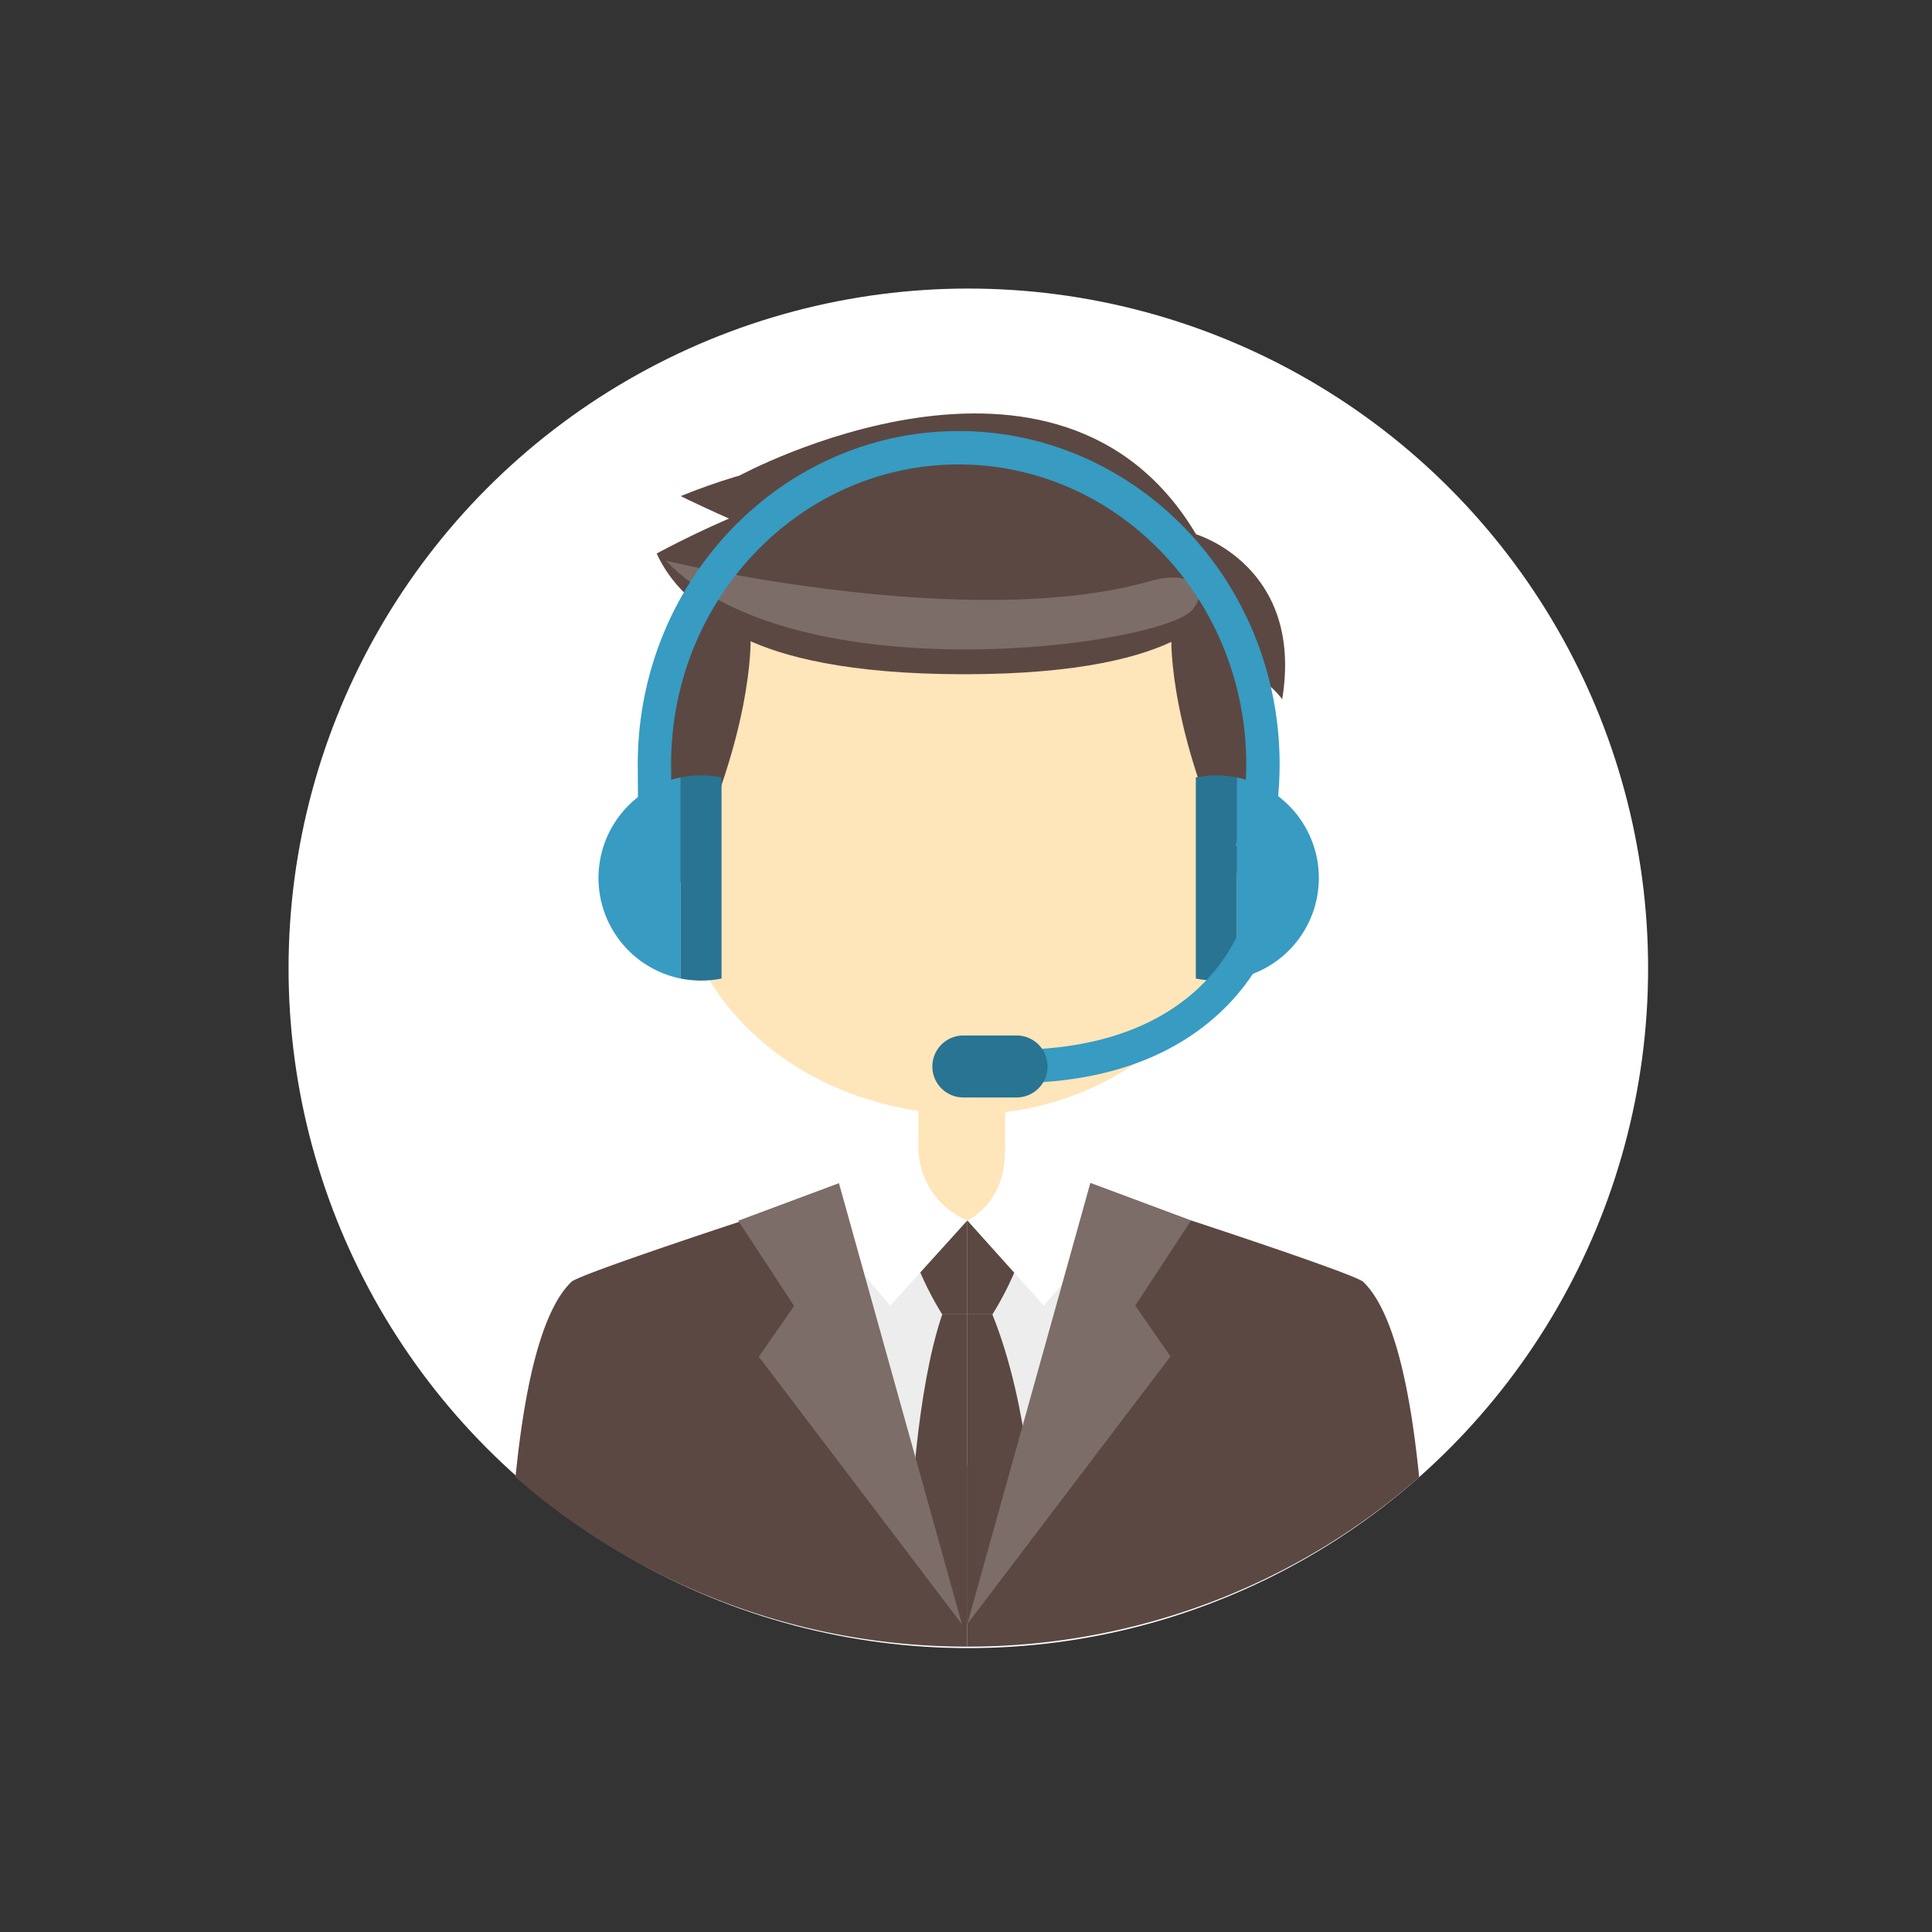 <svg xmlns="http://www.w3.org/2000/svg" width="154" height="154" viewBox="0 0 154 154">
  <rect x="0" y="0" width="154" height="154" fill="#333333" stroke="none"/>
  <g id="Grupo_23381" data-name="Grupo 23381" transform="translate(14806 9774)">
    <rect id="Rectángulo_5372" data-name="Rectángulo 5372" width="154" height="154" transform="translate(-14806 -9774)" fill="none"/>
    <g id="Grupo_23377" data-name="Grupo 23377" transform="translate(-14980.315 -11500.315)">
      <g id="Grupo_23088" data-name="Grupo 23088" transform="translate(175.379 1737.354)">
        <circle id="Elipse_1276" data-name="Elipse 1276" cx="54.185" cy="54.185" r="54.185" transform="translate(21.937 11.962)" fill="#fff"/>
        <path id="Trazado_4545" data-name="Trazado 4545" d="M108.387,37.658S83.81,39.907,77,32.148c0,0,25.374-13.789,36.376,4.689,0,0,8.6,2.531,6.866,13.144,0,0-1.908-2.682-4.685-2.365S108.387,37.658,108.387,37.658Z" transform="translate(-19.1 -5.287)" fill="#5b4842"/>
        <path id="Trazado_4546" data-name="Trazado 4546" d="M114.748,66.21c0,10.95-9.482,20.434-22.265,20.434S69.335,77.773,69.335,66.826c0-28.637,9.922-29.313,22.706-29.313S114.748,40.478,114.748,66.21Z" transform="translate(-16.442 -8.863)" fill="#ffe5ba"/>
        <path id="Trazado_4547" data-name="Trazado 4547" d="M72.683,87.773a3.167,3.167,0,1,1-3.166-3.168A3.173,3.173,0,0,1,72.683,87.773Z" transform="translate(-15.405 -25.198)" fill="#ffe5ba"/>
        <path id="Trazado_4548" data-name="Trazado 4548" d="M133.5,87.773a3.17,3.17,0,1,0,3.17-3.168A3.173,3.173,0,0,0,133.5,87.773Z" transform="translate(-38.698 -25.198)" fill="#ffe5ba"/>
        <rect id="Rectángulo_5295" data-name="Rectángulo 5295" width="6.911" height="10.098" transform="translate(72.144 76.886)" fill="#ffe5ba"/>
        <path id="Trazado_4549" data-name="Trazado 4549" d="M94.593,32.581c-16.807-1.875-21.257,4.5-22.384,11.5,0,0,2.492,5.661,21.021,5.661s20.142-5.661,20.142-5.661C109.725,34.994,100.25,33.213,94.593,32.581Z" transform="translate(-17.438 -7.037)" fill="#5b4842"/>
        <path id="Trazado_4550" data-name="Trazado 4550" d="M110.856,39.006s-17.617-13.1-41.063-3.561c0,0,12.378,6.124,15.958,5.452S111.623,38.983,110.856,39.006Z" transform="translate(-16.6 -6.939)" fill="#5b4842"/>
        <path id="Trazado_4551" data-name="Trazado 4551" d="M135.429,72.9s4.94-19.767-2.123-22.566c-1.205-.479-3.629,2.853-3.629,2.853S129.4,61.037,135.429,72.9Z" transform="translate(-37.372 -13.294)" fill="#5b4842"/>
        <path id="Trazado_4552" data-name="Trazado 4552" d="M68.595,72.713s-5.021-20.121,2.038-22.921C71.841,49.314,74.349,53,74.349,53S74.626,60.851,68.595,72.713Z" transform="translate(-15.584 -13.108)" fill="#5b4842"/>
        <path id="Trazado_4553" data-name="Trazado 4553" d="M73.542,47.6a10.586,10.586,0,0,1-6.677-5.731,78.242,78.242,0,0,1,9.887-4.434C80.776,35.871,73.542,47.6,73.542,47.6Z" transform="translate(-15.585 -8.787)" fill="#5b4842"/>
        <path id="Trazado_4554" data-name="Trazado 4554" d="M109.964,49.082c-2.365,2.861-31.606,6.892-41.977-3.9,0,0,24.106,5.8,38.688,1.6C109.656,45.929,111.436,47.3,109.964,49.082Z" transform="translate(-15.974 -11.524)" fill="#7c6d68"/>
        <g id="Grupo_23074" data-name="Grupo 23074" transform="translate(75.303 86.241)">
          <path id="Trazado_4555" data-name="Trazado 4555" d="M135.94,130.586c-.629-.6-13.718-4.894-13.718-4.894-2.929,2.967-18.575,1.112-18.575,1.112v.072c.467-.019.737-.037.737-.037l0,32.826h0A54.59,54.59,0,0,0,140.4,146.157C139.725,139.379,138.436,132.986,135.94,130.586Z" transform="translate(-103.646 -125.692)" fill="#5b4842"/>
        </g>
        <g id="Grupo_23075" data-name="Grupo 23075" transform="translate(40.026 86.241)">
          <path id="Trazado_4556" data-name="Trazado 4556" d="M54.092,130.586c.63-.6,13.718-4.894,13.718-4.894,2.931,2.967,18.575,1.112,18.575,1.112v.072c-.466-.019-.736-.037-.736-.037l0,32.826h0a54.593,54.593,0,0,1-36.014-13.508C50.309,139.379,51.6,132.986,54.092,130.586Z" transform="translate(-49.634 -125.692)" fill="#5b4842"/>
        </g>
        <path id="Trazado_4557" data-name="Trazado 4557" d="M99.975,145.034s-6.265.3-6.693,0-2.4-9.967-2.351-11.467.455-6.517,2.351-6.517,16.024-3.748,17.952-.751S106.569,148.854,99.975,145.034Z" transform="translate(-23.933 -39.258)" fill="#ededed"/>
        <path id="Trazado_4558" data-name="Trazado 4558" d="M102.39,125.692v7.494h-2a25.7,25.7,0,0,1-2.5-5.294A8.439,8.439,0,0,1,102.39,125.692Z" transform="translate(-26.348 -39.451)" fill="#5b4842"/>
        <path id="Trazado_4559" data-name="Trazado 4559" d="M104.778,125.692v7.494h2a25.663,25.663,0,0,0,2.5-5.294A8.442,8.442,0,0,0,104.778,125.692Z" transform="translate(-28.736 -39.451)" fill="#5b4842"/>
        <path id="Trazado_4560" data-name="Trazado 4560" d="M93.772,117.14l-9.486,3.919,7.24,8.461,6.144-6.794A6.352,6.352,0,0,1,93.772,117.14Z" transform="translate(-21.628 -36.484)" fill="#fff"/>
        <path id="Trazado_4561" data-name="Trazado 4561" d="M107.791,117.251l10.372,3.847-7.29,8.461-6.094-6.794S107.754,121.479,107.791,117.251Z" transform="translate(-28.736 -36.522)" fill="#fff"/>
        <g id="Grupo_23076" data-name="Grupo 23076" transform="translate(71.545 93.735)">
          <path id="Trazado_4562" data-name="Trazado 4562" d="M100.39,137.166c-2.087,6.094-2.5,16.236-2.5,16.236l4.5,8.442V137.166Z" transform="translate(-97.893 -137.166)" fill="#5b4842"/>
          <path id="Trazado_4563" data-name="Trazado 4563" d="M106.775,137.166h-2v24.678l5.262-8.113S109.788,144.653,106.775,137.166Z" transform="translate(-100.281 -137.166)" fill="#5b4842"/>
        </g>
        <path id="Trazado_4564" data-name="Trazado 4564" d="M114.585,121.109l8.029,2.993-4.452,6.794,2.81,4.046-16.195,21.332Z" transform="translate(-28.736 -37.861)" fill="#7c6d68"/>
        <path id="Trazado_4565" data-name="Trazado 4565" d="M84.846,121.145l-8.029,2.993,4.452,6.794-2.81,4.046,16.195,21.33Z" transform="translate(-19.037 -37.873)" fill="#7c6d68"/>
        <g id="Grupo_23087" data-name="Grupo 23087" transform="translate(46.642 23.32)">
          <g id="Grupo_23079" data-name="Grupo 23079" transform="translate(47.614 27.445)">
            <g id="Grupo_23077" data-name="Grupo 23077" transform="translate(3.258 0.163)">
              <path id="Trazado_4566" data-name="Trazado 4566" d="M144.2,79.64a8.185,8.185,0,0,0-6.549-8.018V87.655A8.181,8.181,0,0,0,144.2,79.64Z" transform="translate(-137.653 -71.622)" fill="#379bc2"/>
            </g>
            <g id="Grupo_23078" data-name="Grupo 23078">
              <path id="Trazado_4567" data-name="Trazado 4567" d="M134.295,71.373a8.371,8.371,0,0,0-1.63.163V87.569a8.271,8.271,0,0,0,3.258,0V71.536A8.358,8.358,0,0,0,134.295,71.373Z" transform="translate(-132.665 -71.373)" fill="#297492"/>
            </g>
          </g>
          <g id="Grupo_23082" data-name="Grupo 23082" transform="translate(0 27.445)">
            <g id="Grupo_23080" data-name="Grupo 23080" transform="translate(0 0.163)">
              <path id="Trazado_4568" data-name="Trazado 4568" d="M59.763,79.64a8.184,8.184,0,0,1,6.551-8.018V87.655A8.181,8.181,0,0,1,59.763,79.64Z" transform="translate(-59.763 -71.622)" fill="#379bc2"/>
            </g>
            <g id="Grupo_23081" data-name="Grupo 23081" transform="translate(6.551)">
              <path id="Trazado_4569" data-name="Trazado 4569" d="M71.421,71.373a8.375,8.375,0,0,1,1.629.163V87.569a8.268,8.268,0,0,1-3.257,0V71.536A8.343,8.343,0,0,1,71.421,71.373Z" transform="translate(-69.793 -71.373)" fill="#297492"/>
            </g>
          </g>
          <g id="Grupo_23083" data-name="Grupo 23083" transform="translate(33.022 38.207)">
            <path id="Trazado_4570" data-name="Trazado 4570" d="M110.323,101.621V98.964c16,0,18.542-10.66,18.644-11.113l2.6.558C131.538,88.54,128.551,101.621,110.323,101.621Z" transform="translate(-110.323 -87.851)" fill="#379bc2"/>
          </g>
          <g id="Grupo_23084" data-name="Grupo 23084" transform="translate(26.612 48.179)">
            <path id="Trazado_4571" data-name="Trazado 4571" d="M109.693,105.589a2.472,2.472,0,0,1-2.469,2.471h-4.245a2.471,2.471,0,0,1-2.469-2.471h0a2.471,2.471,0,0,1,2.469-2.47h4.245a2.471,2.471,0,0,1,2.469,2.47Z" transform="translate(-100.509 -103.119)" fill="#297492"/>
          </g>
          <g id="Grupo_23086" data-name="Grupo 23086" transform="translate(3.129)">
            <g id="Grupo_23085" data-name="Grupo 23085">
              <path id="Trazado_4572" data-name="Trazado 4572" d="M114.769,63.087,112.2,62.4a24.966,24.966,0,0,0,.857-6.477c0-13.183-10.283-23.908-22.924-23.908S67.212,42.736,67.212,55.919l.045,7.137-2.658.019-.045-7.147c0-14.657,11.477-26.575,25.581-26.575s25.582,11.919,25.582,26.567A27.594,27.594,0,0,1,114.769,63.087Z" transform="translate(-64.554 -29.352)" fill="#379bc2"/>
            </g>
          </g>
        </g>
      </g>
    </g>
  </g>
</svg>
